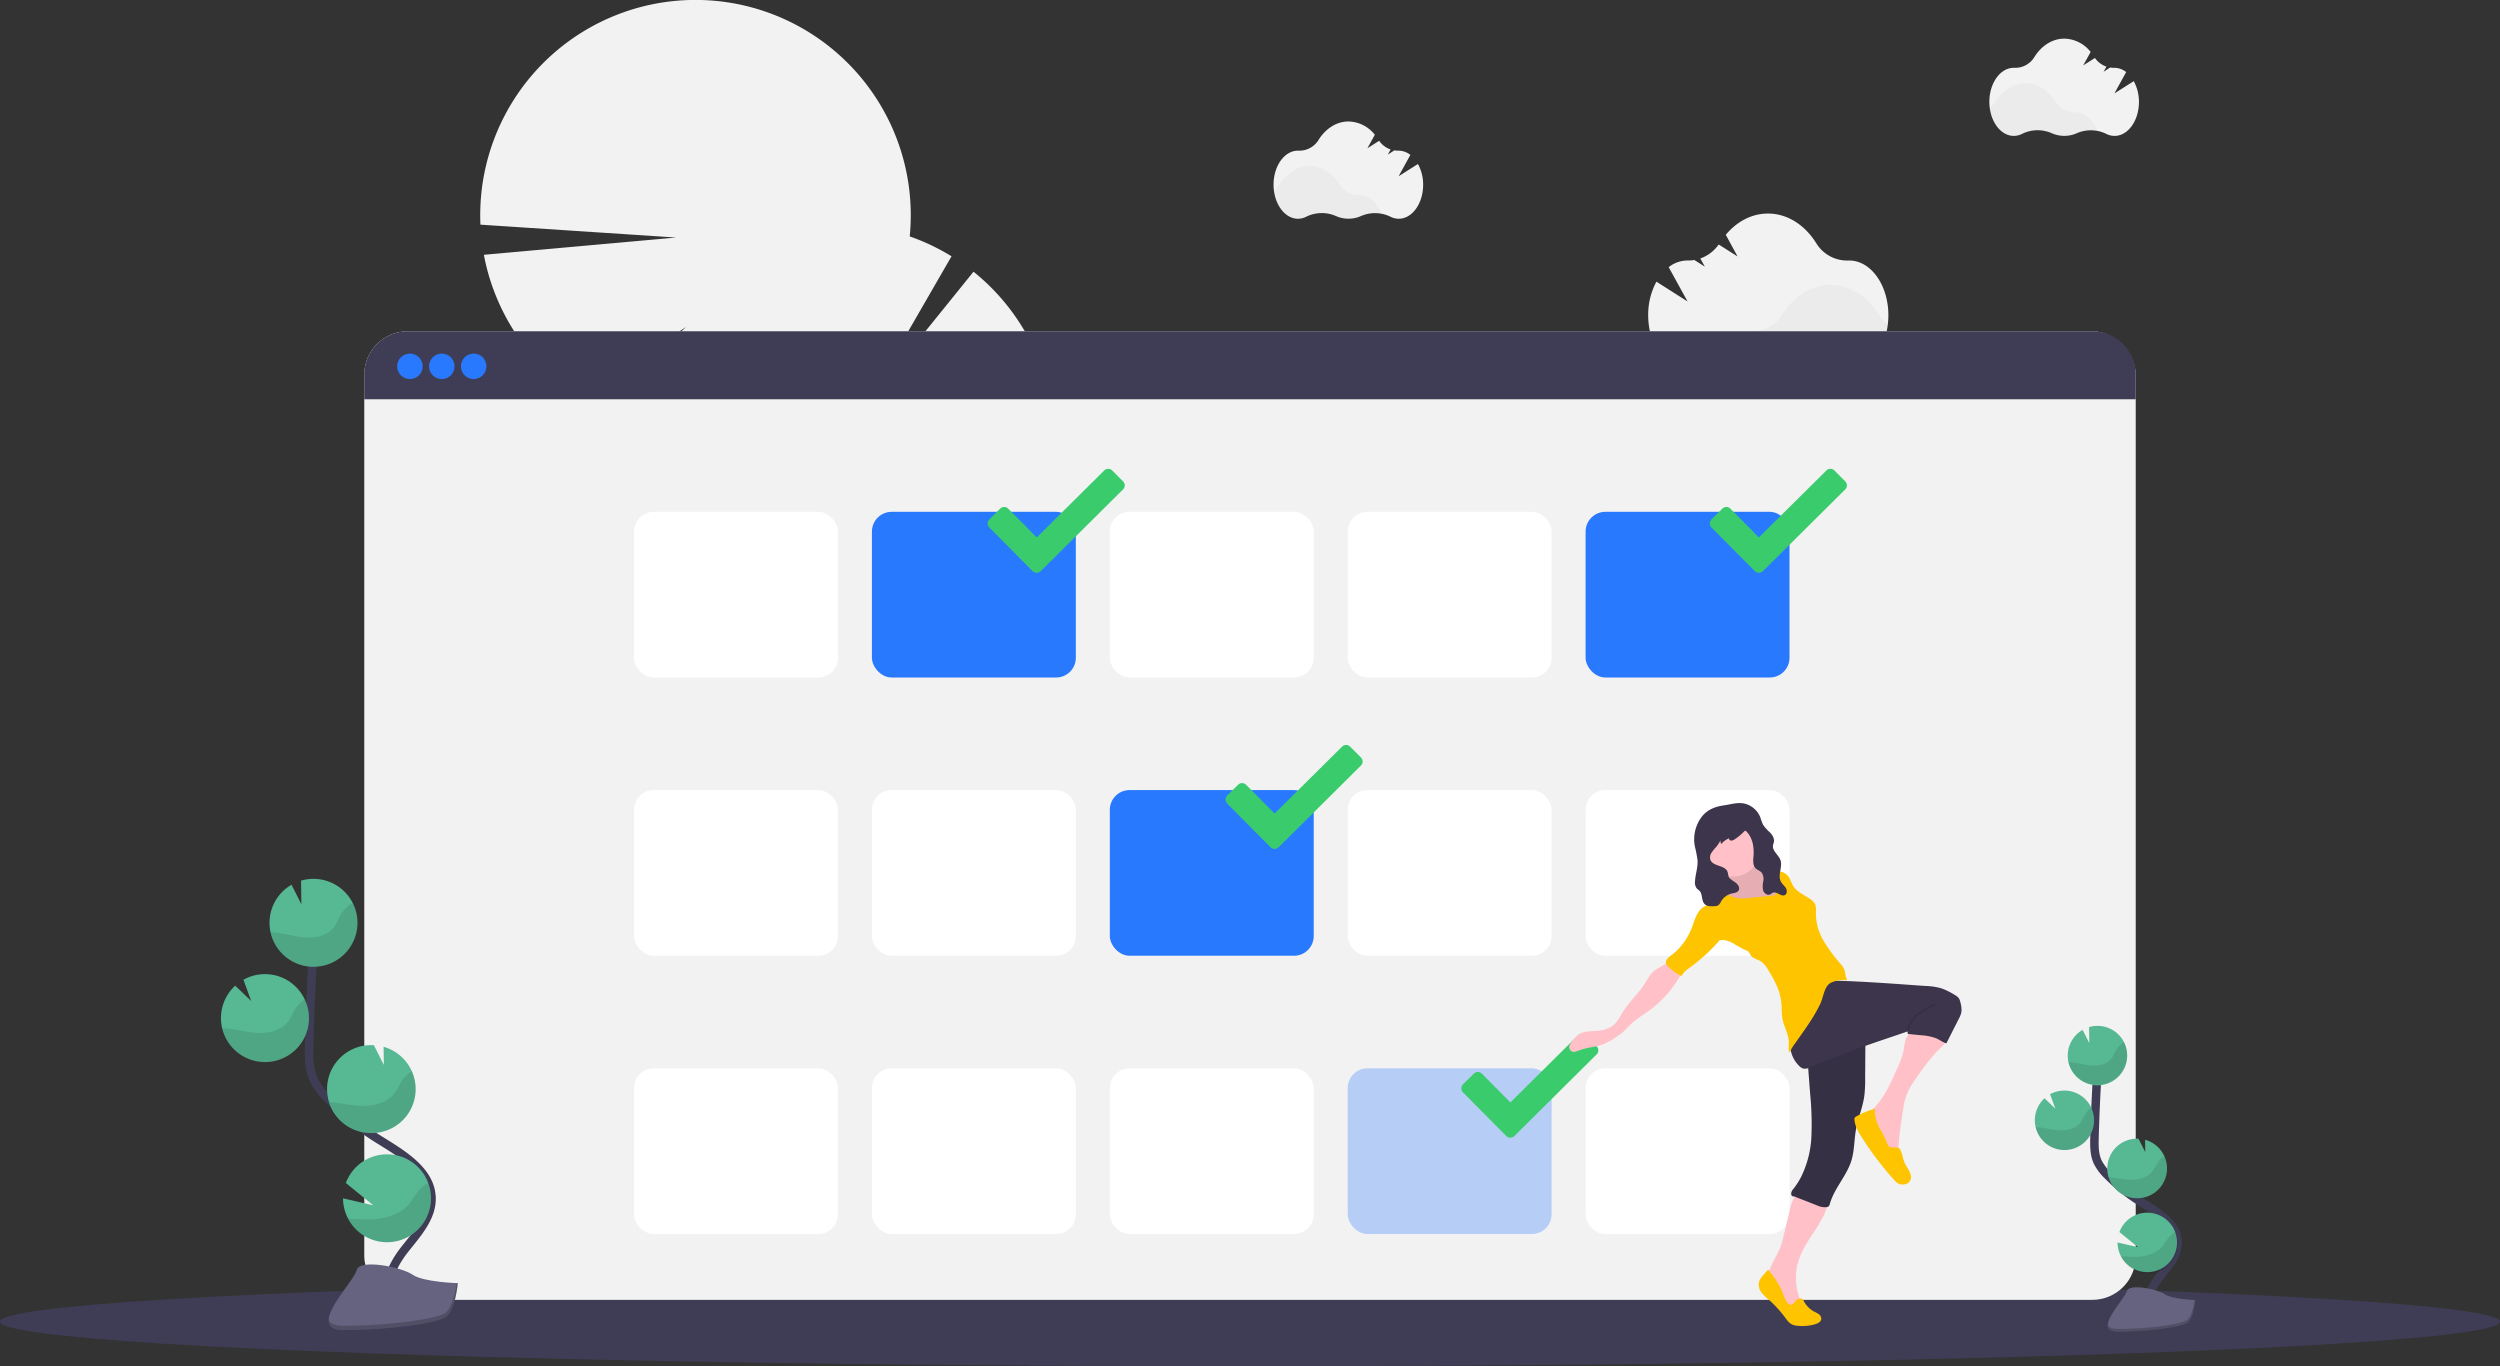 <svg id="af276b94-b3c8-433b-9b31-66faa65c3372" data-name="Layer 1" xmlns="http://www.w3.org/2000/svg" width="1177" height="643.22" viewBox="0 0 1177 643.22"><rect x="0" y="0" width="1177" height="643.22" fill="#333333" stroke="none"/><title>checking boxes</title><path d="M469.83,256.31l-51,63.17,40.65-70.43a101.89,101.89,0,0,0-19.68-9.36,101.35,101.35,0,1,0-202.11-5.53l92.12,6.06-90.5,8.13A101.5,101.5,0,0,0,284.19,315l50.43-32.72-41.94,37.6a101.56,101.56,0,0,0,12.88,5.54A101.33,101.33,0,0,0,373,431,101.34,101.34,0,0,0,510.86,535.32a34.76,34.76,0,0,0,4.69,11.17,33.28,33.28,0,0,0,12.83,11.89,34.62,34.62,0,0,0,18.21,28.54,34.68,34.68,0,0,0,18.21,28.53A34.66,34.66,0,0,0,583,644a33.4,33.4,0,0,0,5.38,16.64c8.23,12.89,22.89,18.25,32.74,12s11.16-21.83,2.93-34.73A33.44,33.44,0,0,0,611.24,626,34.68,34.68,0,0,0,593,597.43a34.66,34.66,0,0,0-18.22-28.53,34.62,34.62,0,0,0-18.21-28.53,33.39,33.39,0,0,0-5.39-16.64,34.6,34.6,0,0,0-8-8.86,101.33,101.33,0,0,0-35.91-169.55,101.41,101.41,0,0,0-37.43-89Z" transform="translate(-11.5 -128.39)" fill="#f2f2f2"/><path d="M679.07,205.6l-9.1,5.77,5.53-10.05a9,9,0,0,0-5.51-2h-.14a10.79,10.79,0,0,1-1.89-.14l-3.09,2,1.33-2.41a11,11,0,0,1-5.4-4.09l-5.52,3.5,3.49-6.34a16.17,16.17,0,0,0-12.37-6.26c-5.75,0-10.86,3.42-14.16,8.74a10.57,10.57,0,0,1-9.36,5h-.31c-6.34,0-11.48,7.19-11.48,16s5.14,16.05,11.48,16.05a8.62,8.62,0,0,0,4-1,16.56,16.56,0,0,1,13.89-.27,14.52,14.52,0,0,0,11.81,0,16.58,16.58,0,0,1,13.77.27,8.61,8.61,0,0,0,4,1c6.34,0,11.48-7.18,11.48-16.05A20.28,20.28,0,0,0,679.07,205.6Z" transform="translate(-11.5 -128.39)" fill="#f2f2f2"/><path d="M661.92,229.09a17,17,0,0,0-9.83,1.07,14.52,14.52,0,0,1-11.81,0,16.58,16.58,0,0,0-13.9.27,8.55,8.55,0,0,1-4,1c-5.64,0-10.32-5.67-11.3-13.15a10.93,10.93,0,0,0,2.82-3c3.3-5.32,8.42-8.73,14.16-8.73s10.79,3.37,14.09,8.63a10.85,10.85,0,0,0,9.36,5.14h.15C656.15,220.25,660,223.85,661.92,229.09Z" transform="translate(-11.5 -128.39)" opacity="0.03"/><path d="M1016.07,166.6l-9.1,5.77,5.53-10.05a9,9,0,0,0-5.51-2h-.14a10.79,10.79,0,0,1-1.89-.14l-3.09,2,1.33-2.41a11,11,0,0,1-5.4-4.09l-5.52,3.5,3.49-6.34a16.17,16.17,0,0,0-12.37-6.26c-5.75,0-10.86,3.42-14.16,8.74a10.57,10.57,0,0,1-9.36,5h-.31c-6.34,0-11.48,7.19-11.48,16s5.14,16.05,11.48,16.05a8.62,8.62,0,0,0,4-1,16.56,16.56,0,0,1,13.89-.27,14.52,14.52,0,0,0,11.81,0,16.58,16.58,0,0,1,13.77.27,8.61,8.61,0,0,0,4,1c6.34,0,11.48-7.18,11.48-16.05A20.28,20.28,0,0,0,1016.07,166.6Z" transform="translate(-11.5 -128.39)" fill="#f2f2f2"/><path d="M998.92,190.09a17,17,0,0,0-9.83,1.07,14.52,14.52,0,0,1-11.81,0,16.58,16.58,0,0,0-13.9.27,8.55,8.55,0,0,1-4,1c-5.64,0-10.32-5.67-11.3-13.15a10.93,10.93,0,0,0,2.82-3c3.3-5.32,8.42-8.73,14.16-8.73s10.79,3.37,14.09,8.63a10.85,10.85,0,0,0,9.36,5.14h.15C993.15,181.25,997,184.85,998.92,190.09Z" transform="translate(-11.5 -128.39)" opacity="0.03"/><path d="M791.34,261,806,270.32l-8.88-16.15a14.48,14.48,0,0,1,8.85-3.15h.23a17.08,17.08,0,0,0,3-.22l4.95,3.14L812,250.08a17.78,17.78,0,0,0,8.67-6.58l8.87,5.62L824,238.93c5.19-6.22,12.18-10,19.87-10,9.23,0,17.44,5.48,22.75,14a17,17,0,0,0,15,8.11h.5c10.18,0,18.43,11.54,18.43,25.78s-8.25,25.79-18.43,25.79a13.86,13.86,0,0,1-6.43-1.61,26.59,26.59,0,0,0-22.31-.43,23.28,23.28,0,0,1-19,0,26.64,26.64,0,0,0-22.12.43,13.9,13.9,0,0,1-6.35,1.57c-10.19,0-18.44-11.54-18.44-25.79A32.78,32.78,0,0,1,791.34,261Z" transform="translate(-11.5 -128.39)" fill="#f2f2f2"/><path d="M818.89,298.77a27.36,27.36,0,0,1,15.8,1.72,23.28,23.28,0,0,0,19,0,26.61,26.61,0,0,1,22.32.43,13.82,13.82,0,0,0,6.42,1.61c9.05,0,16.57-9.11,18.14-21.13a17.44,17.44,0,0,1-4.52-4.88c-5.31-8.54-13.52-14-22.75-14s-17.33,5.42-22.64,13.88a17.44,17.44,0,0,1-15,8.25h-.23C828.17,284.58,821.93,290.36,818.89,298.77Z" transform="translate(-11.5 -128.39)" opacity="0.03"/><ellipse cx="588.5" cy="622.22" rx="588.5" ry="21" fill="#3f3d56"/><rect x="171.5" y="155.97" width="834" height="456" rx="20.42" fill="#f2f2f2"/><path d="M1017,304.78v11.58H183V304.78a20.42,20.42,0,0,1,20.42-20.42H996.58A20.42,20.42,0,0,1,1017,304.78Z" transform="translate(-11.5 -128.39)" fill="#3f3d56"/><circle cx="193" cy="172.47" r="6" fill="#2979ff"/><circle cx="208" cy="172.47" r="6" fill="#2979ff"/><circle cx="223" cy="172.47" r="6" fill="#2979ff"/><path d="M347.5,503.86" transform="translate(-11.5 -128.39)" fill="none" stroke="#f2f2f2" stroke-miterlimit="10" stroke-width="2"/><path d="M333.5,502.86" transform="translate(-11.5 -128.39)" fill="none" stroke="#f2f2f2" stroke-miterlimit="10" stroke-width="2"/><rect x="298.5" y="240.97" width="96" height="78" rx="9.29" fill="#fff"/><rect x="410.5" y="240.97" width="96" height="78" rx="9.29" fill="#2979ff"/><rect x="522.5" y="240.97" width="96" height="78" rx="9.29" fill="#fff"/><rect x="634.5" y="240.97" width="96" height="78" rx="9.29" fill="#fff"/><rect x="746.5" y="240.97" width="96" height="78" rx="9.29" fill="#2979ff"/><rect x="298.5" y="371.97" width="96" height="78" rx="9.29" fill="#fff"/><rect x="410.5" y="371.97" width="96" height="78" rx="9.29" fill="#fff"/><rect x="522.5" y="371.97" width="96" height="78" rx="9.29" fill="#2979ff"/><rect x="634.5" y="371.97" width="96" height="78" rx="9.29" fill="#fff"/><rect x="746.5" y="371.97" width="96" height="78" rx="9.29" fill="#fff"/><rect x="298.5" y="502.97" width="96" height="78" rx="9.29" fill="#fff"/><rect x="410.5" y="502.97" width="96" height="78" rx="9.29" fill="#fff"/><rect x="522.5" y="502.97" width="96" height="78" rx="9.29" fill="#fff"/><rect x="634.5" y="502.97" width="96" height="78" rx="9.29" fill="#2979ff" opacity="0.3"/><rect x="746.5" y="502.97" width="96" height="78" rx="9.29" fill="#fff"/><path d="M540.22,355l-5.06-5.09a2.68,2.68,0,0,0-3.81,0l-31.76,31.49-13.43-13.54a2.66,2.66,0,0,0-3.78,0l-5.11,5.05a2.72,2.72,0,0,0,0,3.82l20.39,20.55a2.72,2.72,0,0,0,3.82,0l38.74-38.46A2.68,2.68,0,0,0,540.22,355Z" transform="translate(-11.5 -128.39)" fill="#3acc6c"/><path d="M880.22,355l-5.06-5.09a2.68,2.68,0,0,0-3.81,0l-31.76,31.49-13.43-13.54a2.66,2.66,0,0,0-3.78,0l-5.11,5.05a2.72,2.72,0,0,0,0,3.82l20.39,20.55a2.72,2.72,0,0,0,3.82,0l38.74-38.46A2.68,2.68,0,0,0,880.22,355Z" transform="translate(-11.5 -128.39)" fill="#3acc6c"/><path d="M652.22,485l-5.06-5.09a2.68,2.68,0,0,0-3.81,0l-31.76,31.49-13.43-13.54a2.66,2.66,0,0,0-3.78,0l-5.11,5.05a2.72,2.72,0,0,0,0,3.82l20.39,20.55a2.72,2.72,0,0,0,3.82,0l38.74-38.46A2.68,2.68,0,0,0,652.22,485Z" transform="translate(-11.5 -128.39)" fill="#3acc6c"/><path d="M763.22,621l-5.06-5.09a2.68,2.68,0,0,0-3.81,0l-31.76,31.49-13.43-13.54a2.66,2.66,0,0,0-3.78,0l-5.11,5a2.72,2.72,0,0,0,0,3.82l20.39,20.55a2.72,2.72,0,0,0,3.82,0l38.74-38.46A2.68,2.68,0,0,0,763.22,621Z" transform="translate(-11.5 -128.39)" fill="#3acc6c"/><path d="M1023.9,746.78c-3-5.51.4-12.27,4.29-17.18s8.61-10,8.51-16.29c-.15-9-9.7-14.32-17.33-19.09a84,84,0,0,1-15.56-12.51,22.8,22.8,0,0,1-4.78-6.4c-1.58-3.52-1.54-7.52-1.44-11.37q.51-19.26,1.91-38.49" transform="translate(-11.5 -128.39)" fill="none" stroke="#3f3d56" stroke-miterlimit="10" stroke-width="4"/><path d="M985,624.75a14,14,0,0,1,7-11.5l3.14,6.22-.1-7.53a14.22,14.22,0,0,1,4.63-.56A14,14,0,1,1,985,624.75Z" transform="translate(-11.5 -128.39)" fill="#57b894"/><path d="M1010,719.74a14,14,0,1,0-.68-11.3l8.77,7.13-9.65-2.23A14,14,0,0,0,1010,719.74Z" transform="translate(-11.5 -128.39)" fill="#57b894"/><path d="M1017,692.49A14,14,0,0,0,1021.4,665l.08,5.78-3.18-6.29h0a14,14,0,0,0-14.67,13.36,13.84,13.84,0,0,0,.6,4.79A14,14,0,0,0,1017,692.49Z" transform="translate(-11.5 -128.39)" fill="#57b894"/><path d="M982.88,669.82a14,14,0,1,0-6.21-26.27l2.48,6.8-5.1-4.9a14,14,0,0,0-4.53,9.69,13.79,13.79,0,0,0,.35,3.87A14,14,0,0,0,982.88,669.82Z" transform="translate(-11.5 -128.39)" fill="#57b894"/><path d="M986.88,628.49c3.24.35,6.39,1.36,9.64,1.56s6.82-.57,8.88-3.1c1.1-1.36,1.66-3.08,2.59-4.57a10,10,0,0,1,3.54-3.33,14,14,0,1,1-26.24,9.32Q986.09,628.4,986.88,628.49Z" transform="translate(-11.5 -128.39)" opacity="0.1"/><path d="M982.88,669.82a14,14,0,0,0,13.35-20,10.37,10.37,0,0,0-2.82,2.82c-1,1.51-1.61,3.26-2.78,4.64-2.19,2.57-5.92,3.41-9.31,3.26s-6.66-1.12-10-1.43c-.47,0-.94-.07-1.42-.08A14,14,0,0,0,982.88,669.82Z" transform="translate(-11.5 -128.39)" opacity="0.1"/><path d="M1017,692.49a14,14,0,0,0,13.46-19.76,11.48,11.48,0,0,0-3,2.85c-1.09,1.54-1.77,3.31-3,4.73-2.37,2.64-6.35,3.57-9.93,3.49s-6.83-.93-10.28-1.2A14,14,0,0,0,1017,692.49Z" transform="translate(-11.5 -128.39)" opacity="0.1"/><path d="M1010,719.74a14,14,0,0,0,25.59-11.45,13.59,13.59,0,0,0-3.08,2.75c-1.34,1.62-2.22,3.47-3.76,5-2.87,2.82-7.5,4-11.63,4.09A60,60,0,0,1,1010,719.74Z" transform="translate(-11.5 -128.39)" opacity="0.1"/><path d="M1045.07,740.43s-11.08-.34-14.42-2.72-17-5.21-17.86-1.4-16.65,19-4.15,19.06,29.06-2,32.4-4S1045.07,740.43,1045.07,740.43Z" transform="translate(-11.5 -128.39)" fill="#656380"/><path d="M1008.42,754.05c12.51.1,29.06-1.95,32.39-4,2.54-1.55,3.55-7.09,3.89-9.65h.37s-.7,8.94-4,11-19.89,4.08-32.4,4c-3.61,0-4.85-1.31-4.78-3.21C1004.36,753.31,1005.73,754,1008.42,754.05Z" transform="translate(-11.5 -128.39)" opacity="0.2"/><path d="M195.79,741.86c-4.39-8.12.59-18.08,6.31-25.33s12.7-14.78,12.56-24c-.22-13.27-14.3-21.1-25.56-28.14a124.61,124.61,0,0,1-22.94-18.44,33.79,33.79,0,0,1-7-9.44c-2.33-5.19-2.26-11.09-2.11-16.78q.72-28.4,2.8-56.75" transform="translate(-11.5 -128.39)" fill="none" stroke="#3f3d56" stroke-miterlimit="10" stroke-width="4"/><path d="M138.41,561.93a20.68,20.68,0,0,1,10.33-17l4.64,9.17-.14-11.1a20.7,20.7,0,1,1-14.83,18.89Z" transform="translate(-11.5 -128.39)" fill="#57b894"/><path d="M175.32,702a20.69,20.69,0,1,0-1-16.66l12.92,10.51L173,692.56A20.61,20.61,0,0,0,175.32,702Z" transform="translate(-11.5 -128.39)" fill="#57b894"/><path d="M185.54,661.82a20.7,20.7,0,0,0,6.56-40.6l.11,8.52-4.69-9.27h-.05a20.7,20.7,0,1,0-1.93,41.35Z" transform="translate(-11.5 -128.39)" fill="#57b894"/><path d="M135.3,628.39a20.71,20.71,0,0,0,21.64-19.71,20.44,20.44,0,0,0-2-9.81,20.67,20.67,0,0,0-28.83-9.21l3.65,10-7.52-7.22a20.7,20.7,0,0,0,13,35.93Z" transform="translate(-11.5 -128.39)" fill="#57b894"/><path d="M141.2,567.44c4.77.53,9.42,2,14.21,2.31s10.06-.85,13.09-4.58c1.63-2,2.45-4.54,3.83-6.73a14.77,14.77,0,0,1,5.21-4.91,20.7,20.7,0,1,1-38.69,13.74C139.63,567.3,140.42,567.36,141.2,567.44Z" transform="translate(-11.5 -128.39)" opacity="0.1"/><path d="M135.3,628.39a20.71,20.71,0,0,0,21.64-19.71,20.44,20.44,0,0,0-2-9.81,15.39,15.39,0,0,0-4.16,4.16c-1.47,2.23-2.37,4.8-4.1,6.84-3.22,3.79-8.73,5-13.72,4.8s-9.82-1.64-14.79-2.1c-.69-.06-1.39-.11-2.09-.13A20.69,20.69,0,0,0,135.3,628.39Z" transform="translate(-11.5 -128.39)" opacity="0.1"/><path d="M185.54,661.82a20.69,20.69,0,0,0,19.85-29.14,16.69,16.69,0,0,0-4.37,4.21c-1.61,2.27-2.61,4.88-4.5,7-3.49,3.89-9.36,5.26-14.65,5.14-5.12-.12-10.06-1.37-15.15-1.76A20.71,20.71,0,0,0,185.54,661.82Z" transform="translate(-11.5 -128.39)" opacity="0.1"/><path d="M175.32,702a20.7,20.7,0,0,0,37.73-16.89,20.9,20.9,0,0,0-4.55,4c-2,2.4-3.26,5.12-5.54,7.36-4.23,4.15-11.06,5.86-17.14,6A89.06,89.06,0,0,1,175.32,702Z" transform="translate(-11.5 -128.39)" opacity="0.1"/><path d="M227,732.51s-16.33-.5-21.26-4-25.12-7.69-26.34-2.07-24.55,28-6.11,28.11,42.85-2.87,47.76-5.87S227,732.51,227,732.51Z" transform="translate(-11.5 -128.39)" fill="#656380"/><path d="M173,752.58c18.44.15,42.85-2.87,47.76-5.86,3.74-2.28,5.24-10.46,5.73-14.23l.55,0s-1,13.17-5.95,16.16-29.32,6-47.76,5.87c-5.32,0-7.16-1.94-7.06-4.74C167,751.49,169,752.55,173,752.58Z" transform="translate(-11.5 -128.39)" opacity="0.2"/><path d="M872.76,692a4.83,4.83,0,0,0-.32,1.31c-1.59,10.47-10.74,18.2-14.08,28.25a27.1,27.1,0,0,0,1.18,19.87,6.57,6.57,0,0,1,.91,2.87c0,1-.8,2.09-1.81,2-2.42-.16-4.33-2-6.35-3.3a22.61,22.61,0,0,1-6.46-6,11.18,11.18,0,0,1-1.91-8.43c1.2-5.46,5.37-10.33,6.67-15.77L854,698.69a22.07,22.07,0,0,1,2.8-7.53,4.65,4.65,0,0,1,2.36-2,5.58,5.58,0,0,1,1.78-.14C864.89,689.19,869,690.67,872.76,692Z" transform="translate(-11.5 -128.39)" fill="#ffc1c7"/><path d="M858.75,739.77a1.89,1.89,0,0,1,1.08.08,2.68,2.68,0,0,1,1,1.28,11.72,11.72,0,0,0,4.71,4.73,13.63,13.63,0,0,1,2.3,1.3,2.67,2.67,0,0,1,1.11,2.28c-.16,1.31-1.59,2-2.85,2.39a21.38,21.38,0,0,1-8.34.73,7.31,7.31,0,0,1-3-.84,8.87,8.87,0,0,1-2.31-2.34,58,58,0,0,0-7.4-8.39,32.4,32.4,0,0,1-3.88-3.61,6.44,6.44,0,0,1-1.63-4.88c.39-2.6,2.85-4.3,4.4-6.43,2.49,3.2,5,6.45,6.52,10.21a29.35,29.35,0,0,0,1.86,4.39c.71,1.17,1.73,2.52,3,1.76S856.9,740.09,858.75,739.77Z" transform="translate(-11.5 -128.39)" fill="#ffc400"/><path d="M888.81,615.27a13.16,13.16,0,0,1,.89,5.92l-.09,14.93a60,60,0,0,1-.46,8.69c-.79,5.19-2.92,10.1-3.85,15.27-.88,4.85-.71,9.89-2.14,14.61-2.22,7.31-8.1,13.1-10.17,20.46a2.32,2.32,0,0,1-.59,1.19,1.71,1.71,0,0,1-.84.36,8.93,8.93,0,0,1-4.81-.9L856,691.58c-.74.32-1.25-.53-1.21-1.35a3.91,3.91,0,0,1,1.07-2.13,35.75,35.75,0,0,0,3.46-5.33,47.89,47.89,0,0,0,5-19.29,142.59,142.59,0,0,0-.59-20q-.55-7.22-1.1-14.42c-.17-2.29-.3-4.77,1-6.68s3.51-2.7,5.64-3.36A91.68,91.68,0,0,1,888.81,615.27Z" transform="translate(-11.5 -128.39)" fill="#3c354c"/><path d="M888.81,615.27a13.16,13.16,0,0,1,.89,5.92l-.09,14.93a60,60,0,0,1-.46,8.69c-.79,5.19-2.92,10.1-3.85,15.27-.88,4.85-.71,9.89-2.14,14.61-2.22,7.31-8.1,13.1-10.17,20.46a2.32,2.32,0,0,1-.59,1.19,1.71,1.71,0,0,1-.84.36,8.93,8.93,0,0,1-4.81-.9L856,691.58c-.74.32-1.25-.53-1.21-1.35a3.91,3.91,0,0,1,1.07-2.13,35.75,35.75,0,0,0,3.46-5.33,47.89,47.89,0,0,0,5-19.29,142.59,142.59,0,0,0-.59-20q-.55-7.22-1.1-14.42c-.17-2.29-.3-4.77,1-6.68s3.51-2.7,5.64-3.36A91.68,91.68,0,0,1,888.81,615.27Z" transform="translate(-11.5 -128.39)" opacity="0.1"/><path d="M912.35,637.89a31.09,31.09,0,0,0-3.59,6.91,37,37,0,0,0-1.21,5.62c-1.4,8.83-2.81,17.74-2.27,26.66a5.62,5.62,0,0,1-5-1.24,14.29,14.29,0,0,1-3.27-4.23,45,45,0,0,1-2.69-5.38,33.69,33.69,0,0,1-2.55-13.11,2.26,2.26,0,0,1,.18-1.07,2.47,2.47,0,0,1,.53-.63c5.87-5.56,9.25-13.19,12.48-20.6a38.1,38.1,0,0,0,2.68-7.57c.53-2.64.57-5.56,2.24-7.67,1.5-1.88,4-2.67,6.34-3a11.93,11.93,0,0,1,5.12.21c1.82.56,6.13,2.69,6.38,4.84s-3.59,4.9-4.84,6.33A121.86,121.86,0,0,0,912.35,637.89Z" transform="translate(-11.5 -128.39)" fill="#ffc1c7"/><path d="M908.78,677c1.28,2.15,3.07,4.55,2.16,6.87s-4.24,2.84-6.24,1.41a9.62,9.62,0,0,1-1.56-1.5,153.83,153.83,0,0,1-15-19.74c-1.66-2.59-3.28-5.35-3.56-8.41a1.76,1.76,0,0,1,.14-1,1.93,1.93,0,0,1,.78-.66,38.84,38.84,0,0,1,8.66-3.6,18.37,18.37,0,0,0,2.56,9.75,46.56,46.56,0,0,1,3.3,6.68c.68,1.68,1.38,1.81,3.13,1.83,1.41,0,2.42-.17,3.1,1.26C907.33,672.13,907.41,674.7,908.78,677Z" transform="translate(-11.5 -128.39)" fill="#ffc400"/><path d="M871.3,590c12.86.2,25.7,1.1,38.53,2l8.34.59a31.16,31.16,0,0,1,7.27,1.08,31.91,31.91,0,0,1,6.44,3.19,5.65,5.65,0,0,1,1.8,1.44,5.39,5.39,0,0,1,.76,2,11.39,11.39,0,0,1,.47,4.62,11.27,11.27,0,0,1-1.23,3.17l-5.84,11.54c-1.87-.61-3.32-1.83-5.15-2.55a25.41,25.41,0,0,0-6.82-1.3l-6.08-.6a1.73,1.73,0,0,1-.17-1.2c-5.34,1.86-10.66,3.59-16,5.45-9.8,3.41-19.62,6.83-29.06,11.15-1.4.64-3,1.31-4.43.77a4.61,4.61,0,0,1-1.39-.92,14.29,14.29,0,0,1-4.3-8.37,31.22,31.22,0,0,1,.14-9.55c.9-6.51,2.87-13.32,7.85-17.61C865.06,592.57,867.82,589.91,871.3,590Z" transform="translate(-11.5 -128.39)" fill="#3c354c"/><path d="M922.46,601.24a61.52,61.52,0,0,0-8.26,4.84,6.72,6.72,0,0,0-1.09.89,8.16,8.16,0,0,0-.67.88,16.52,16.52,0,0,0-2.82,5.62" transform="translate(-11.5 -128.39)" fill="none" stroke="#000" stroke-miterlimit="10" opacity="0.1"/><path d="M790.1,585.65c-1.8,1.51-2.86,3.69-4.13,5.67-3.05,4.8-7.43,8.66-10.44,13.49-1.29,2.08-2.36,4.38-4.2,6-2.2,2-5.24,2.69-8.18,2.92-2.65.19-5.45.06-7.79,1.33-2,1.1-3.4,3.09-4.68,5l0,.06a2.26,2.26,0,0,0,2.7,3.36,40.25,40.25,0,0,1,6.63-1.93,42,42,0,0,0,5.9-1.34,27.59,27.59,0,0,0,5.28-2.81,34.32,34.32,0,0,0,4.15-2.91c1.61-1.37,3-3,4.52-4.45a70.68,70.68,0,0,1,7-5.08,53.4,53.4,0,0,0,15.64-17.09,3.88,3.88,0,0,0,.71-2.27,4.11,4.11,0,0,0-1-2c-1.77-2.25-3.38-4.09-5.84-2C794.43,583.21,792,584,790.1,585.65Z" transform="translate(-11.5 -128.39)" fill="#ffc1c7"/><path d="M840.41,536.92a3,3,0,0,0,.64,1.76c.66.67,1.75.53,2.69.47a8.89,8.89,0,0,1,7.06,2.45c1.71,1.79,2.38,4.32,2.78,6.77a12.58,12.58,0,0,1-.18,6.16,9.46,9.46,0,0,1-5.09,5.14,23.77,23.77,0,0,1-7.18,1.76,17.93,17.93,0,0,1-6.2,0c-2.43-.56-4.54-2-6.73-3.21a36.86,36.86,0,0,1-4.43-2.5,7,7,0,0,1-2.89-4.06,2.2,2.2,0,0,1,.73-2.35,4.16,4.16,0,0,1,1.12-.34,4.74,4.74,0,0,0,3.41-3.35c.67-2.59-.94-5.2-1.1-7.87a3.73,3.73,0,0,1,.47-2.23,4.9,4.9,0,0,1,2.25-1.6l5-2.24a29.91,29.91,0,0,1,4.71-2.09c1.59-.41,1.7.69,2,2C839.84,533.38,840.17,535.15,840.41,536.92Z" transform="translate(-11.5 -128.39)" fill="#ffc1c7"/><path d="M840.41,536.92a3,3,0,0,0,.64,1.76c.66.67,1.75.53,2.69.47a8.89,8.89,0,0,1,7.06,2.45c1.71,1.79,2.38,4.32,2.78,6.77a12.58,12.58,0,0,1-.18,6.16,9.46,9.46,0,0,1-5.09,5.14,23.77,23.77,0,0,1-7.18,1.76,17.93,17.93,0,0,1-6.2,0c-2.43-.56-4.54-2-6.73-3.21a36.86,36.86,0,0,1-4.43-2.5,7,7,0,0,1-2.89-4.06,2.2,2.2,0,0,1,.73-2.35,4.16,4.16,0,0,1,1.12-.34,4.74,4.74,0,0,0,3.41-3.35c.67-2.59-.94-5.2-1.1-7.87a3.73,3.73,0,0,1,.47-2.23,4.9,4.9,0,0,1,2.25-1.6l5-2.24a29.91,29.91,0,0,1,4.71-2.09c1.59-.41,1.7.69,2,2C839.84,533.38,840.17,535.15,840.41,536.92Z" transform="translate(-11.5 -128.39)" opacity="0.1"/><circle cx="815.9" cy="400.24" r="12.47" fill="#ffc1c7"/><path d="M841.89,540a17.15,17.15,0,0,1,5.86-1.48,6.93,6.93,0,0,1,5.46,2.16c1.17,1.37,1.56,3.22,2.49,4.75,1.84,3,5.43,4.37,8.3,6.42a6.26,6.26,0,0,1,1.72,1.68c1,1.52.73,3.47.71,5.27a25.46,25.46,0,0,0,3.67,12.62A74.48,74.48,0,0,0,878,582.13a10.68,10.68,0,0,1,1.72,2.55c.7,1.68.5,3.71,1.54,5.2a14.53,14.53,0,0,0-7.37,1c-3.61,1.49-3.78,6.77-5.48,10.29-3.14,6.51-7.5,12.34-11.65,18.26A23.32,23.32,0,0,0,854,624c-.74-1.57-.23-3.44-.32-5.17-.2-3.87-2.44-7.34-3.07-11.16a52.67,52.67,0,0,1-.33-5.76,27.56,27.56,0,0,0-1.87-8.5,54.57,54.57,0,0,0-4.44-8.33,11.76,11.76,0,0,0-3.35-4c-1.66-1.08-3.95-1.39-5-3.07a6.7,6.7,0,0,0-1-1.62,3.74,3.74,0,0,0-1.16-.59,51.09,51.09,0,0,1-5.92-3.28c-2-1.09-4.27-1.9-6.48-1.41a80,80,0,0,1-13.83,12.68c-1.58,1.16-3.28,2.35-4.06,4.15a21.12,21.12,0,0,1-6.57-4.91,3.33,3.33,0,0,1-.7-1c-.51-1.46,1-2.77,2.2-3.69a29.9,29.9,0,0,0,9.94-13.23c1.29-3.39,2.14-7.29,5.08-9.42a17.49,17.49,0,0,0,2.63-1.85,33.28,33.28,0,0,0,2-3.12,5.29,5.29,0,0,1,5.55-1.88,24.52,24.52,0,0,1,3.31,1.59c2.77,1.25,5.95,1,9,.66l11.71-1.19a4,4,0,0,0-.86-3.8,11.63,11.63,0,0,0-1.55-1.23A8.61,8.61,0,0,1,841.89,540Z" transform="translate(-11.5 -128.39)" fill="#ffc400"/><path d="M834,507.08a10.78,10.78,0,0,1,6.27,6.14,25.06,25.06,0,0,0,1.32,3.51,20.25,20.25,0,0,0,3.25,3.62c1.12,1.19,2.08,2.74,1.82,4.35-.1.6-.36,1.16-.44,1.75-.35,2.59,2.59,4.37,3.49,6.82,1.17,3.22-1.38,7.06.18,10.1.59,1.14,1.66,2,2.33,3s.74,2.8-.39,3.41c-1.76.95-3.8-1.83-5.67-1.1-.48.19-.85.6-1.32.81-1.31.59-2.84-.57-3.27-1.94a10.21,10.21,0,0,1,.08-4.26,5.15,5.15,0,0,0-.8-4.09c-.76-.87-2-1.21-2.79-2-1.44-1.46-1.17-3.81-1-5.85.31-4.12-.43-8.63-3.38-11.53a.75.75,0,0,0-.53-.29.85.85,0,0,0-.53.33,24.9,24.9,0,0,1-4.48,3.71,2.82,2.82,0,0,1-1.6.58c-.57,0-1.14-.58-1-1.13a11.75,11.75,0,0,0-3.74,2.74,3.91,3.91,0,0,1-.3-1.72,16.13,16.13,0,0,1-2,3.06,24.91,24.91,0,0,0-2.2,2.72,4,4,0,0,0-.56,3.33c1.12,3.21,6.83,2.47,8.07,5.64.27.71.26,1.49.54,2.19.55,1.36,2,2,3.2,2.9s2.24,2.43,1.52,3.7c-.63,1.09-2.1,1.21-3.32,1.49a8,8,0,0,0-5,3.76,4.72,4.72,0,0,1-1.29,1.77,3.63,3.63,0,0,1-1.63.4c-1.7.14-3.65.18-4.82-1-1.57-1.65-.83-4.65-2.43-6.27-.37-.36-.83-.62-1.18-1a4.46,4.46,0,0,1-.89-3.35c.16-3.33,1.39-6.59,1.2-9.92a56.74,56.74,0,0,0-1.27-6.54A17.6,17.6,0,0,1,813,512.53c2.72-3.19,6.27-4.44,10.29-5C826.87,507,830.33,505.75,834,507.08Z" transform="translate(-11.5 -128.39)" fill="#3c354c"/></svg>